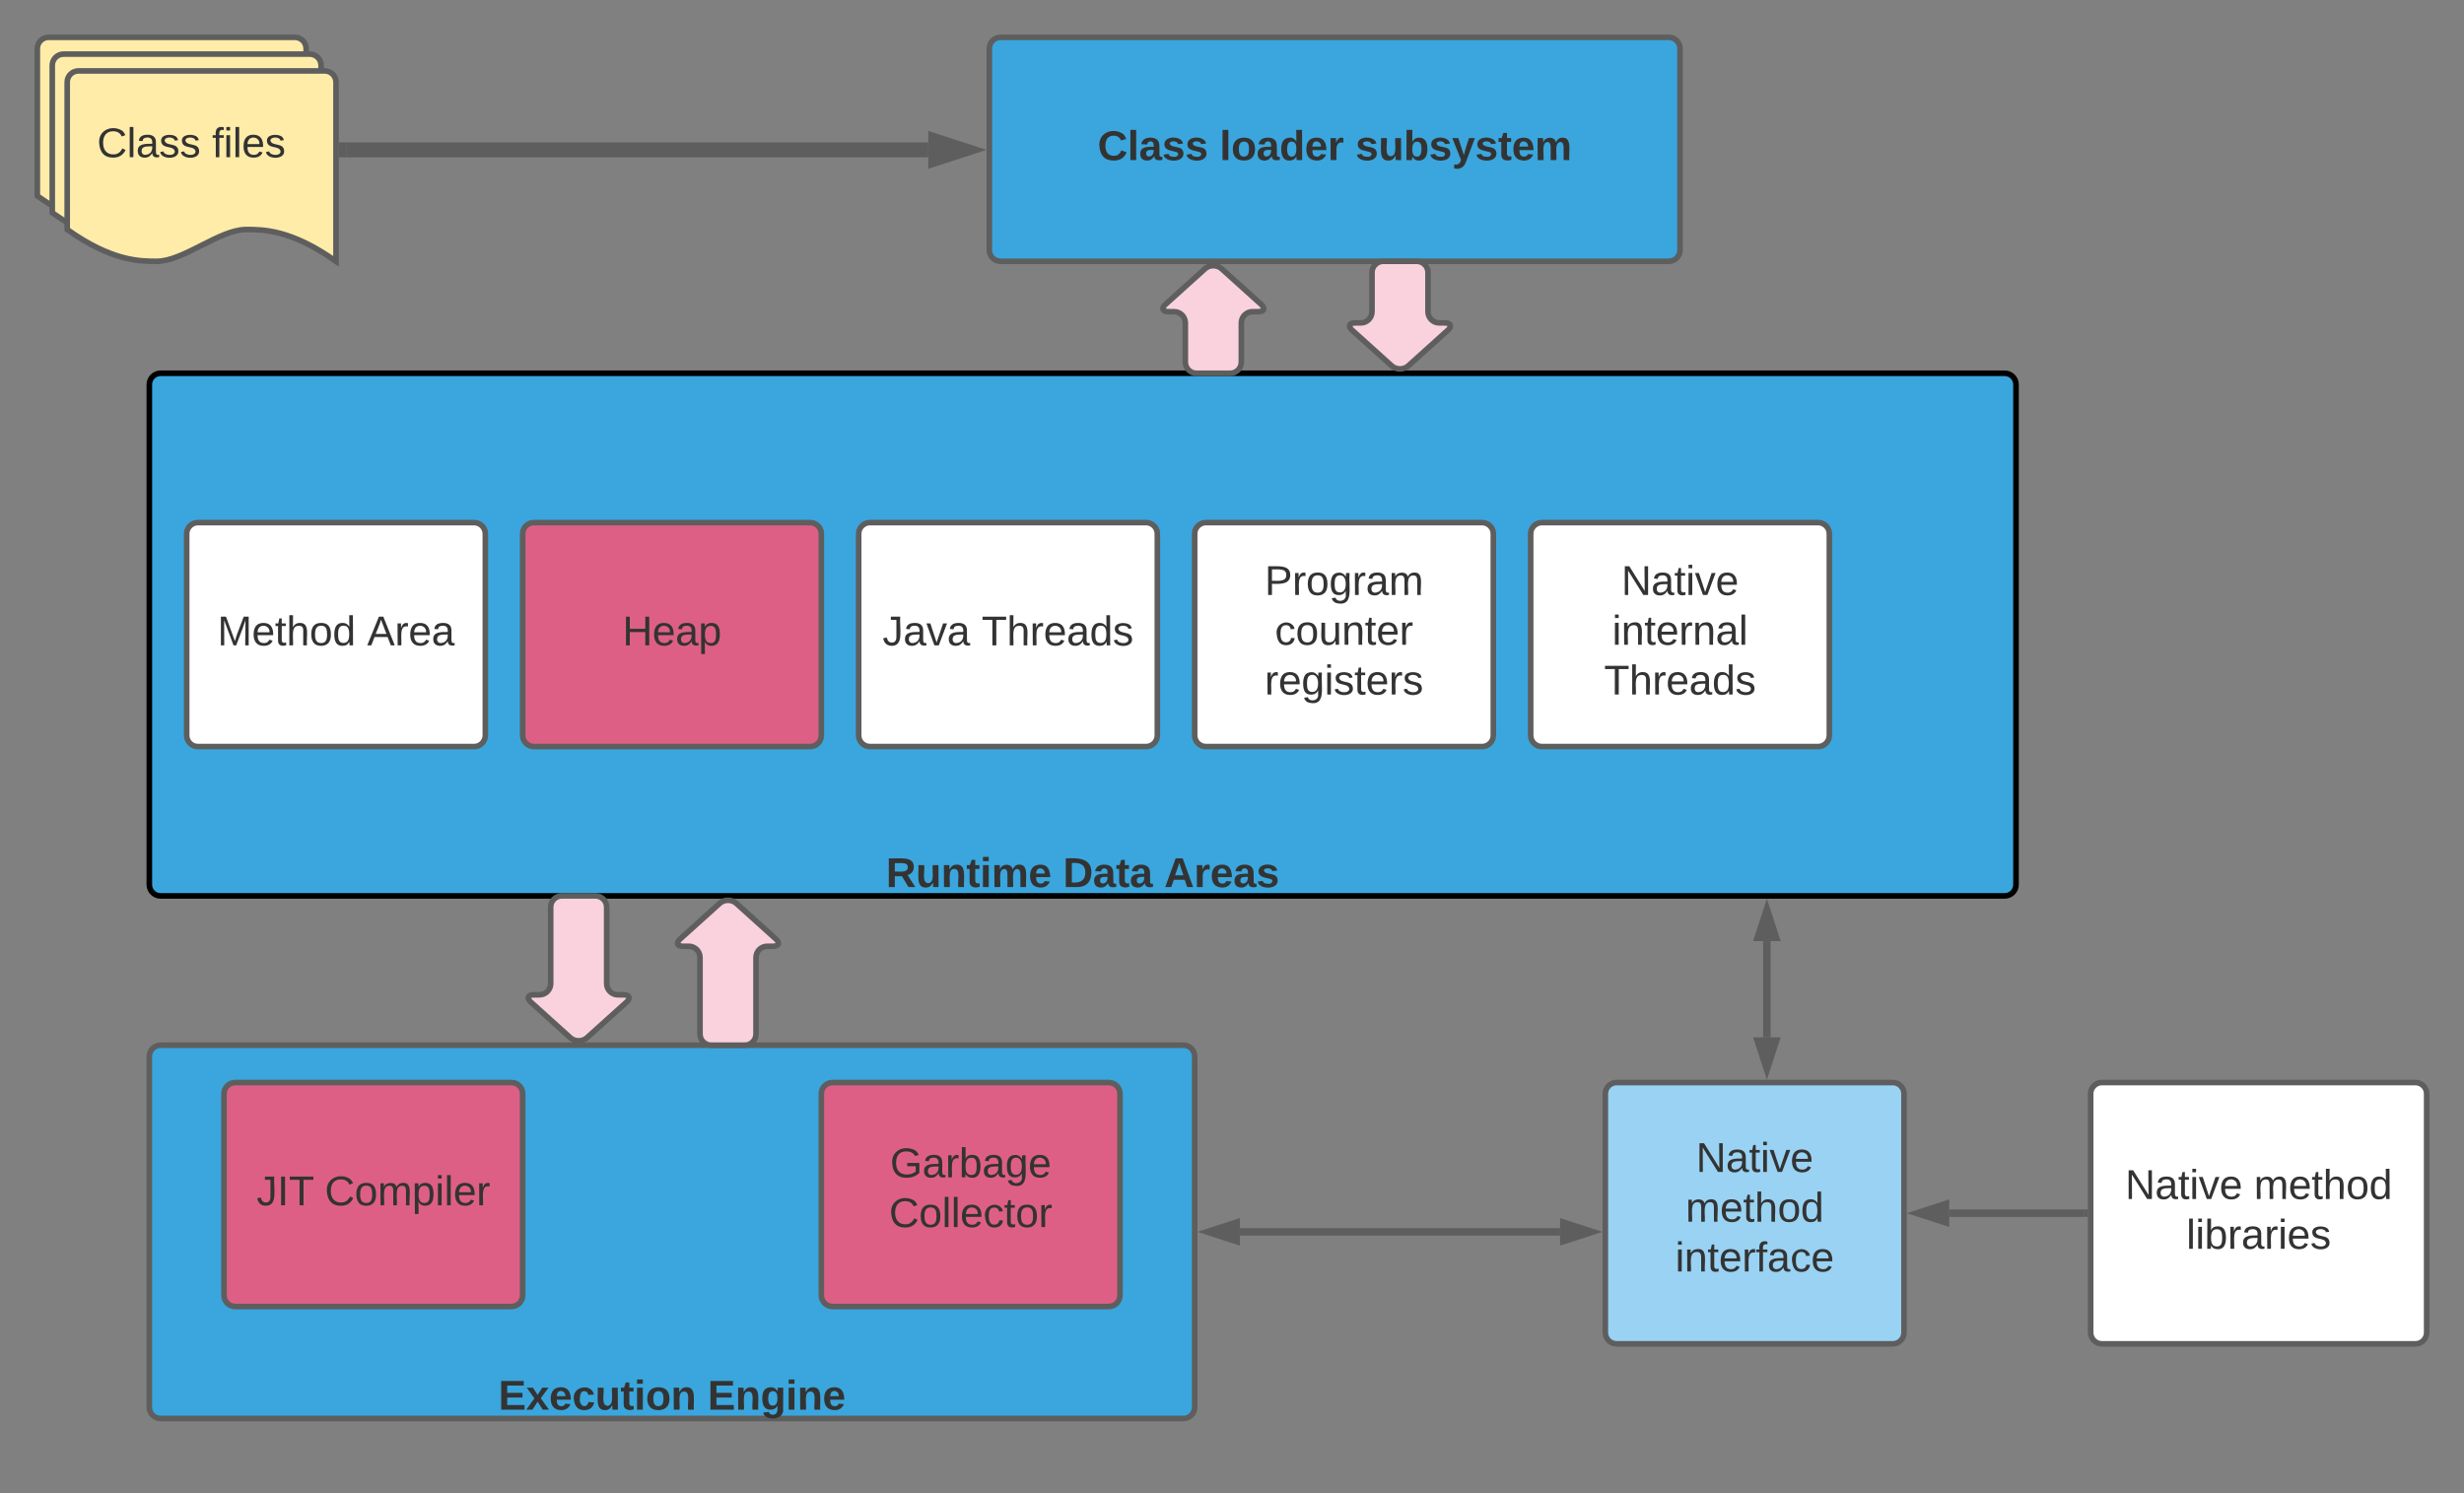 <svg xmlns="http://www.w3.org/2000/svg" xmlns:xlink="http://www.w3.org/1999/xlink" xmlns:lucid="lucid" width="1320" height="800"><rect width="100%" height="100%" fill="#808080" stroke="none"/><g transform="translate(-520 -160)" lucid:page-tab-id="0_0"><path d="M540 186c0-3.3 2.7-6 6-6h132c3.3 0 6 2.7 6 6v96c-24.05-17.03-39.02-17.03-48.1-17.03-14.4 0-33.55 17.03-47.95 17.03-8.93 0-24.05 0-47.95-17.03z" stroke="#5e5e5e" stroke-width="3" fill="#ffeca9"/><path d="M548 195c0-3.3 2.7-6 6-6h132c3.3 0 6 2.7 6 6v96c-24.05-17.03-39.02-17.03-48.1-17.03-14.4 0-33.55 17.03-47.95 17.03-8.93 0-24.05 0-47.95-17.03z" stroke="#5e5e5e" stroke-width="3" fill="#ffeca9"/><path d="M556 204c0-3.3 2.7-6 6-6h132c3.3 0 6 2.7 6 6v96c-24.05-17.03-39.02-17.03-48.1-17.03-14.4 0-33.55 17.03-47.95 17.03-8.93 0-24.05 0-47.95-17.03z" stroke="#5e5e5e" stroke-width="3" fill="#ffeca9"/><use xlink:href="#a" transform="matrix(1,0,0,1,561,203) translate(11.006 41.215)"/><use xlink:href="#b" transform="matrix(1,0,0,1,561,203) translate(72.611 41.215)"/><path d="M1050 186c0-3.3 2.7-6 6-6h358c3.3 0 6 2.7 6 6v108c0 3.3-2.7 6-6 6h-358c-3.3 0-6-2.7-6-6z" stroke="#5e5e5e" stroke-width="3" fill="#3aa6dd"/><use xlink:href="#c" transform="matrix(1,0,0,1,1062,192) translate(46.025 53.778)"/><use xlink:href="#d" transform="matrix(1,0,0,1,1062,192) translate(111.395 53.778)"/><use xlink:href="#e" transform="matrix(1,0,0,1,1062,192) translate(184.111 53.778)"/><path d="M705.5 240.3h311.8" stroke="#5e5e5e" stroke-width="8" fill="none"/><path d="M705.6 244.3h-4.1v-8h4.1z" fill="#5e5e5e"/><path d="M1035.56 240.3l-14.27 4.63v-9.27z" stroke="#5e5e5e" stroke-width="8" fill="#5e5e5e"/><path d="M600 366c0-3.3 2.7-6 6-6h988c3.3 0 6 2.7 6 6v268c0 3.3-2.7 6-6 6H606c-3.3 0-6-2.7-6-6z" stroke="#000" stroke-width="3" fill="#3aa6dd"/><path d="M980 606c0-3.3 2.7-6 6-6h228c3.3 0 6 2.7 6 6v48c0 3.3-2.7 6-6 6H986c-3.3 0-6-2.7-6-6z" stroke="#000" stroke-opacity="0" stroke-width="3" fill="#fff" fill-opacity="0"/><use xlink:href="#f" transform="matrix(1,0,0,1,985,605) translate(9.66 30.278)"/><use xlink:href="#g" transform="matrix(1,0,0,1,985,605) translate(104.475 30.278)"/><use xlink:href="#h" transform="matrix(1,0,0,1,985,605) translate(158.673 30.278)"/><path d="M1161 360c-3.3 0-6-2.7-6-6v-21c0-3.3-2.7-6-6-6h-3c-3.3 0-4-1.8-1.54-4l21.08-19c2.46-2.2 6.46-2.2 8.92 0l21.08 19c2.46 2.2 1.77 4-1.54 4h-3c-3.3 0-6 2.7-6 6v21c0 3.3-2.7 6-6 6zM1279 300c3.3 0 6 2.7 6 6v21c0 3.3 2.7 6 6 6h3c3.3 0 4 1.8 1.54 4l-21.08 19c-2.46 2.2-6.46 2.2-8.92 0l-21.08-19c-2.46-2.2-1.77-4 1.54-4h3c3.3 0 6-2.7 6-6v-21c0-3.3 2.7-6 6-6z" stroke="#5e5e5e" stroke-width="3" fill="#f9d2de"/><path d="M620 446c0-3.3 2.7-6 6-6h148c3.3 0 6 2.7 6 6v108c0 3.3-2.7 6-6 6H626c-3.3 0-6-2.7-6-6z" stroke="#5e5e5e" stroke-width="3" fill="#fff"/><use xlink:href="#i" transform="matrix(1,0,0,1,632,452) translate(4.481 53.778)"/><use xlink:href="#j" transform="matrix(1,0,0,1,632,452) translate(84.667 53.778)"/><path d="M800 446c0-3.3 2.7-6 6-6h148c3.3 0 6 2.7 6 6v108c0 3.3-2.7 6-6 6H806c-3.3 0-6-2.7-6-6z" stroke="#5e5e5e" stroke-width="3" fill="#de5f85"/><use xlink:href="#k" transform="matrix(1,0,0,1,812,452) translate(41.488 53.778)"/><path d="M980 446c0-3.3 2.7-6 6-6h148c3.3 0 6 2.7 6 6v108c0 3.3-2.7 6-6 6H986c-3.3 0-6-2.7-6-6z" stroke="#5e5e5e" stroke-width="3" fill="#fff"/><use xlink:href="#l" transform="matrix(1,0,0,1,992,452) translate(0.778 53.778)"/><use xlink:href="#m" transform="matrix(1,0,0,1,992,452) translate(53.864 53.778)"/><path d="M1160 446c0-3.3 2.7-6 6-6h148c3.3 0 6 2.7 6 6v108c0 3.3-2.7 6-6 6h-148c-3.3 0-6-2.7-6-6z" stroke="#5e5e5e" stroke-width="3" fill="#fff"/><use xlink:href="#n" transform="matrix(1,0,0,1,1172,452) translate(25.5 26.778)"/><use xlink:href="#o" transform="matrix(1,0,0,1,1172,452) translate(30.994 53.444)"/><use xlink:href="#p" transform="matrix(1,0,0,1,1172,452) translate(25.5 80.111)"/><path d="M1340 446c0-3.3 2.7-6 6-6h148c3.3 0 6 2.7 6 6v108c0 3.3-2.7 6-6 6h-148c-3.3 0-6-2.7-6-6z" stroke="#5e5e5e" stroke-width="3" fill="#fff"/><use xlink:href="#q" transform="matrix(1,0,0,1,1352,452) translate(36.58 26.778)"/><use xlink:href="#r" transform="matrix(1,0,0,1,1352,452) translate(31.673 53.444)"/><use xlink:href="#m" transform="matrix(1,0,0,1,1352,452) translate(27.321 80.111)"/><path d="M600 726c0-3.3 2.7-6 6-6h548c3.3 0 6 2.7 6 6v188c0 3.3-2.7 6-6 6H606c-3.3 0-6-2.7-6-6z" stroke="#5e5e5e" stroke-width="3" fill="#3aa6dd"/><path d="M760 886c0-3.3 2.7-6 6-6h228c3.3 0 6 2.7 6 6v48c0 3.3-2.7 6-6 6H766c-3.3 0-6-2.7-6-6z" stroke="#000" stroke-opacity="0" stroke-width="3" fill="#fff" fill-opacity="0"/><use xlink:href="#s" transform="matrix(1,0,0,1,765,885) translate(22.006 30.278)"/><use xlink:href="#t" transform="matrix(1,0,0,1,765,885) translate(134.105 30.278)"/><path d="M839 640c3.3 0 6 2.7 6 6v41c0 3.3 2.7 6 6 6h3c3.3 0 4 1.8 1.54 4l-21.08 19c-2.46 2.2-6.46 2.2-8.92 0l-21.08-19c-2.46-2.2-1.77-4 1.54-4h3c3.3 0 6-2.7 6-6v-41c0-3.3 2.7-6 6-6zM901 720c-3.3 0-6-2.7-6-6v-41c0-3.3-2.7-6-6-6h-3c-3.3 0-4-1.8-1.54-4l21.08-19c2.46-2.2 6.46-2.2 8.92 0l21.08 19c2.46 2.2 1.77 4-1.54 4h-3c-3.3 0-6 2.7-6 6v41c0 3.3-2.7 6-6 6z" stroke="#5e5e5e" stroke-width="3" fill="#f9d2de"/><path d="M640 746c0-3.3 2.7-6 6-6h148c3.3 0 6 2.7 6 6v108c0 3.3-2.7 6-6 6H646c-3.3 0-6-2.7-6-6z" stroke="#5e5e5e" stroke-width="3" fill="#de5f85"/><use xlink:href="#u" transform="matrix(1,0,0,1,652,752) translate(5.438 53.778)"/><use xlink:href="#v" transform="matrix(1,0,0,1,652,752) translate(41.981 53.778)"/><path d="M960 746c0-3.3 2.7-6 6-6h148c3.3 0 6 2.7 6 6v108c0 3.3-2.7 6-6 6H966c-3.3 0-6-2.7-6-6z" stroke="#5e5e5e" stroke-width="3" fill="#de5f85"/><use xlink:href="#w" transform="matrix(1,0,0,1,972,752) translate(24.821 38.778)"/><use xlink:href="#x" transform="matrix(1,0,0,1,972,752) translate(24.296 65.444)"/><path d="M1380 746c0-3.3 2.7-6 6-6h148c3.3 0 6 2.7 6 6v128c0 3.3-2.7 6-6 6h-148c-3.3 0-6-2.7-6-6z" stroke="#5e5e5e" stroke-width="3" fill="#99d2f2"/><g><use xlink:href="#q" transform="matrix(1,0,0,1,1392,752) translate(36.58 35.903)"/><use xlink:href="#y" transform="matrix(1,0,0,1,1392,752) translate(30.994 62.569)"/><use xlink:href="#z" transform="matrix(1,0,0,1,1392,752) translate(25.469 89.236)"/></g><path d="M1184.24 820h171.52" stroke="#5e5e5e" stroke-width="4" fill="none"/><path d="M1167.97 820l14.27-4.64v9.28zM1372.03 820l-14.27 4.64v-9.28z" stroke="#5e5e5e" stroke-width="4" fill="#5e5e5e"/><path d="M1466.55 664.24v51.52" stroke="#5e5e5e" stroke-width="4" fill="none"/><path d="M1466.55 647.97l4.64 14.27h-9.28zM1466.55 732.03l-4.63-14.27h9.27z" stroke="#5e5e5e" stroke-width="4" fill="#5e5e5e"/><path d="M1640 746c0-3.3 2.7-6 6-6h168c3.3 0 6 2.7 6 6v128c0 3.3-2.7 6-6 6h-168c-3.3 0-6-2.7-6-6z" stroke="#5e5e5e" stroke-width="3" fill="#fff"/><g><use xlink:href="#A" transform="matrix(1,0,0,1,1652,752) translate(6.488 50.403)"/><use xlink:href="#y" transform="matrix(1,0,0,1,1652,752) translate(75.5 50.403)"/><use xlink:href="#B" transform="matrix(1,0,0,1,1652,752) translate(39.265 77.069)"/></g><path d="M1636.5 810h-72.26" stroke="#5e5e5e" stroke-width="4" fill="none"/><path d="M1638.5 812h-2.05v-4h2.05z" fill="#5e5e5e"/><path d="M1547.97 810l14.27-4.64v9.28z" stroke="#5e5e5e" stroke-width="4" fill="#5e5e5e"/><defs><path fill="#333" d="M212-179c-10-28-35-45-73-45-59 0-87 40-87 99 0 60 29 101 89 101 43 0 62-24 78-52l27 14C228-24 195 4 139 4 59 4 22-46 18-125c-6-104 99-153 187-111 19 9 31 26 39 46" id="C"/><path fill="#333" d="M24 0v-261h32V0H24" id="D"/><path fill="#333" d="M141-36C126-15 110 5 73 4 37 3 15-17 15-53c-1-64 63-63 125-63 3-35-9-54-41-54-24 1-41 7-42 31l-33-3c5-37 33-52 76-52 45 0 72 20 72 64v82c-1 20 7 32 28 27v20c-31 9-61-2-59-35zM48-53c0 20 12 33 32 33 41-3 63-29 60-74-43 2-92-5-92 41" id="E"/><path fill="#333" d="M135-143c-3-34-86-38-87 0 15 53 115 12 119 90S17 21 10-45l28-5c4 36 97 45 98 0-10-56-113-15-118-90-4-57 82-63 122-42 12 7 21 19 24 35" id="F"/><g id="a"><use transform="matrix(0.062,0,0,0.062,0,0)" xlink:href="#C"/><use transform="matrix(0.062,0,0,0.062,15.988,0)" xlink:href="#D"/><use transform="matrix(0.062,0,0,0.062,20.864,0)" xlink:href="#E"/><use transform="matrix(0.062,0,0,0.062,33.21,0)" xlink:href="#F"/><use transform="matrix(0.062,0,0,0.062,44.321,0)" xlink:href="#F"/></g><path fill="#333" d="M101-234c-31-9-42 10-38 44h38v23H63V0H32v-167H5v-23h27c-7-52 17-82 69-68v24" id="G"/><path fill="#333" d="M24-231v-30h32v30H24zM24 0v-190h32V0H24" id="H"/><path fill="#333" d="M100-194c63 0 86 42 84 106H49c0 40 14 67 53 68 26 1 43-12 49-29l28 8c-11 28-37 45-77 45C44 4 14-33 15-96c1-61 26-98 85-98zm52 81c6-60-76-77-97-28-3 7-6 17-6 28h103" id="I"/><g id="b"><use transform="matrix(0.062,0,0,0.062,0,0)" xlink:href="#G"/><use transform="matrix(0.062,0,0,0.062,6.173,0)" xlink:href="#H"/><use transform="matrix(0.062,0,0,0.062,11.049,0)" xlink:href="#D"/><use transform="matrix(0.062,0,0,0.062,15.926,0)" xlink:href="#I"/><use transform="matrix(0.062,0,0,0.062,28.272,0)" xlink:href="#F"/></g><path fill="#333" d="M67-125c0 53 21 87 73 88 37 1 54-22 65-47l45 17C233-25 199 4 140 4 58 4 20-42 15-125 8-235 124-281 211-232c18 10 29 29 36 50l-46 12c-8-25-30-41-62-41-52 0-71 34-72 86" id="J"/><path fill="#333" d="M25 0v-261h50V0H25" id="K"/><path fill="#333" d="M133-34C117-15 103 5 69 4 32 3 11-16 11-54c-1-60 55-63 116-61 1-26-3-47-28-47-18 1-26 9-28 27l-52-2c7-38 36-58 82-57s74 22 75 68l1 82c-1 14 12 18 25 15v27c-30 8-71 5-69-32zm-48 3c29 0 43-24 42-57-32 0-66-3-65 30 0 17 8 27 23 27" id="L"/><path fill="#333" d="M137-138c1-29-70-34-71-4 15 46 118 7 119 86 1 83-164 76-172 9l43-7c4 19 20 25 44 25 33 8 57-30 24-41C81-84 22-81 20-136c-2-80 154-74 161-7" id="M"/><g id="c"><use transform="matrix(0.062,0,0,0.062,0,0)" xlink:href="#J"/><use transform="matrix(0.062,0,0,0.062,15.988,0)" xlink:href="#K"/><use transform="matrix(0.062,0,0,0.062,22.16,0)" xlink:href="#L"/><use transform="matrix(0.062,0,0,0.062,34.506,0)" xlink:href="#M"/><use transform="matrix(0.062,0,0,0.062,46.852,0)" xlink:href="#M"/></g><path fill="#333" d="M110-194c64 0 96 36 96 99 0 64-35 99-97 99-61 0-95-36-95-99 0-62 34-99 96-99zm-1 164c35 0 45-28 45-65 0-40-10-65-43-65-34 0-45 26-45 65 0 36 10 65 43 65" id="N"/><path fill="#333" d="M88-194c31-1 46 15 58 34l-1-101h50l1 261h-48c-2-10 0-23-3-31C134-8 116 4 84 4 32 4 16-41 15-95c0-56 19-97 73-99zm17 164c33 0 40-30 41-66 1-37-9-64-41-64s-38 30-39 65c0 43 13 65 39 65" id="O"/><path fill="#333" d="M185-48c-13 30-37 53-82 52C43 2 14-33 14-96s30-98 90-98c62 0 83 45 84 108H66c0 31 8 55 39 56 18 0 30-7 34-22zm-45-69c5-46-57-63-70-21-2 6-4 13-4 21h74" id="P"/><path fill="#333" d="M135-150c-39-12-60 13-60 57V0H25l-1-190h47c2 13-1 29 3 40 6-28 27-53 61-41v41" id="Q"/><g id="d"><use transform="matrix(0.062,0,0,0.062,0,0)" xlink:href="#K"/><use transform="matrix(0.062,0,0,0.062,6.173,0)" xlink:href="#N"/><use transform="matrix(0.062,0,0,0.062,19.691,0)" xlink:href="#L"/><use transform="matrix(0.062,0,0,0.062,32.037,0)" xlink:href="#O"/><use transform="matrix(0.062,0,0,0.062,45.556,0)" xlink:href="#P"/><use transform="matrix(0.062,0,0,0.062,57.901,0)" xlink:href="#Q"/></g><path fill="#333" d="M85 4C-2 5 27-109 22-190h50c7 57-23 150 33 157 60-5 35-97 40-157h50l1 190h-47c-2-12 1-28-3-38-12 25-28 42-61 42" id="R"/><path fill="#333" d="M135-194c52 0 70 43 70 98 0 56-19 99-73 100-30 1-46-15-58-35L72 0H24l1-261h50v104c11-23 29-37 60-37zM114-30c31 0 40-27 40-66 0-37-7-63-39-63s-41 28-41 65c0 36 8 64 40 64" id="S"/><path fill="#333" d="M123 10C108 53 80 86 19 72V37c35 8 53-11 59-39L3-190h52l48 148c12-52 28-100 44-148h51" id="T"/><path fill="#333" d="M115-3C79 11 28 4 28-45v-112H4v-33h27l15-45h31v45h36v33H77v99c-1 23 16 31 38 25v30" id="U"/><path fill="#333" d="M220-157c-53 9-28 100-34 157h-49v-107c1-27-5-49-29-50C55-147 81-57 75 0H25l-1-190h47c2 12-1 28 3 38 10-53 101-56 108 0 13-22 24-43 59-42 82 1 51 116 57 194h-49v-107c-1-25-5-48-29-50" id="V"/><g id="e"><use transform="matrix(0.062,0,0,0.062,0,0)" xlink:href="#M"/><use transform="matrix(0.062,0,0,0.062,12.346,0)" xlink:href="#R"/><use transform="matrix(0.062,0,0,0.062,25.864,0)" xlink:href="#S"/><use transform="matrix(0.062,0,0,0.062,39.383,0)" xlink:href="#M"/><use transform="matrix(0.062,0,0,0.062,51.728,0)" xlink:href="#T"/><use transform="matrix(0.062,0,0,0.062,64.074,0)" xlink:href="#M"/><use transform="matrix(0.062,0,0,0.062,76.42,0)" xlink:href="#U"/><use transform="matrix(0.062,0,0,0.062,83.765,0)" xlink:href="#P"/><use transform="matrix(0.062,0,0,0.062,96.111,0)" xlink:href="#V"/></g><path fill="#333" d="M240-174c0 40-23 61-54 70L253 0h-59l-57-94H76V0H24v-248c93 4 217-23 216 74zM76-134c48-2 112 12 112-38 0-48-66-32-112-35v73" id="W"/><path fill="#333" d="M135-194c87-1 58 113 63 194h-50c-7-57 23-157-34-157-59 0-34 97-39 157H25l-1-190h47c2 12-1 28 3 38 12-26 28-41 61-42" id="X"/><path fill="#333" d="M25-224v-37h50v37H25zM25 0v-190h50V0H25" id="Y"/><g id="f"><use transform="matrix(0.062,0,0,0.062,0,0)" xlink:href="#W"/><use transform="matrix(0.062,0,0,0.062,15.988,0)" xlink:href="#R"/><use transform="matrix(0.062,0,0,0.062,29.506,0)" xlink:href="#X"/><use transform="matrix(0.062,0,0,0.062,43.025,0)" xlink:href="#U"/><use transform="matrix(0.062,0,0,0.062,50.37,0)" xlink:href="#Y"/><use transform="matrix(0.062,0,0,0.062,56.543,0)" xlink:href="#V"/><use transform="matrix(0.062,0,0,0.062,76.296,0)" xlink:href="#P"/></g><path fill="#333" d="M24-248c120-7 223 5 221 122C244-46 201 0 124 0H24v-248zM76-40c74 7 117-18 117-86 0-67-45-88-117-82v168" id="Z"/><g id="g"><use transform="matrix(0.062,0,0,0.062,0,0)" xlink:href="#Z"/><use transform="matrix(0.062,0,0,0.062,15.988,0)" xlink:href="#L"/><use transform="matrix(0.062,0,0,0.062,28.333,0)" xlink:href="#U"/><use transform="matrix(0.062,0,0,0.062,35.679,0)" xlink:href="#L"/></g><path fill="#333" d="M199 0l-22-63H83L61 0H9l90-248h61L250 0h-51zm-33-102l-36-108c-10 38-24 72-36 108h72" id="aa"/><g id="h"><use transform="matrix(0.062,0,0,0.062,0,0)" xlink:href="#aa"/><use transform="matrix(0.062,0,0,0.062,15.988,0)" xlink:href="#Q"/><use transform="matrix(0.062,0,0,0.062,24.63,0)" xlink:href="#P"/><use transform="matrix(0.062,0,0,0.062,36.975,0)" xlink:href="#L"/><use transform="matrix(0.062,0,0,0.062,49.321,0)" xlink:href="#M"/></g><path fill="#333" d="M240 0l2-218c-23 76-54 145-80 218h-23L58-218 59 0H30v-248h44l77 211c21-75 51-140 76-211h43V0h-30" id="ab"/><path fill="#333" d="M59-47c-2 24 18 29 38 22v24C64 9 27 4 27-40v-127H5v-23h24l9-43h21v43h35v23H59v120" id="ac"/><path fill="#333" d="M106-169C34-169 62-67 57 0H25v-261h32l-1 103c12-21 28-36 61-36 89 0 53 116 60 194h-32v-121c2-32-8-49-39-48" id="ad"/><path fill="#333" d="M100-194c62-1 85 37 85 99 1 63-27 99-86 99S16-35 15-95c0-66 28-99 85-99zM99-20c44 1 53-31 53-75 0-43-8-75-51-75s-53 32-53 75 10 74 51 75" id="ae"/><path fill="#333" d="M85-194c31 0 48 13 60 33l-1-100h32l1 261h-30c-2-10 0-23-3-31C134-8 116 4 85 4 32 4 16-35 15-94c0-66 23-100 70-100zm9 24c-40 0-46 34-46 75 0 40 6 74 45 74 42 0 51-32 51-76 0-42-9-74-50-73" id="af"/><g id="i"><use transform="matrix(0.062,0,0,0.062,0,0)" xlink:href="#ab"/><use transform="matrix(0.062,0,0,0.062,18.457,0)" xlink:href="#I"/><use transform="matrix(0.062,0,0,0.062,30.802,0)" xlink:href="#ac"/><use transform="matrix(0.062,0,0,0.062,36.975,0)" xlink:href="#ad"/><use transform="matrix(0.062,0,0,0.062,49.321,0)" xlink:href="#ae"/><use transform="matrix(0.062,0,0,0.062,61.667,0)" xlink:href="#af"/></g><path fill="#333" d="M205 0l-28-72H64L36 0H1l101-248h38L239 0h-34zm-38-99l-47-123c-12 45-31 82-46 123h93" id="ag"/><path fill="#333" d="M114-163C36-179 61-72 57 0H25l-1-190h30c1 12-1 29 2 39 6-27 23-49 58-41v29" id="ah"/><g id="j"><use transform="matrix(0.062,0,0,0.062,0,0)" xlink:href="#ag"/><use transform="matrix(0.062,0,0,0.062,14.815,0)" xlink:href="#ah"/><use transform="matrix(0.062,0,0,0.062,22.16,0)" xlink:href="#I"/><use transform="matrix(0.062,0,0,0.062,34.506,0)" xlink:href="#E"/></g><path fill="#333" d="M197 0v-115H63V0H30v-248h33v105h134v-105h34V0h-34" id="ai"/><path fill="#333" d="M115-194c55 1 70 41 70 98S169 2 115 4C84 4 66-9 55-30l1 105H24l-1-265h31l2 30c10-21 28-34 59-34zm-8 174c40 0 45-34 45-75s-6-73-45-74c-42 0-51 32-51 76 0 43 10 73 51 73" id="aj"/><g id="k"><use transform="matrix(0.062,0,0,0.062,0,0)" xlink:href="#ai"/><use transform="matrix(0.062,0,0,0.062,15.988,0)" xlink:href="#I"/><use transform="matrix(0.062,0,0,0.062,28.333,0)" xlink:href="#E"/><use transform="matrix(0.062,0,0,0.062,40.679,0)" xlink:href="#aj"/></g><path fill="#333" d="M153-248C145-148 188 4 80 4 36 3 13-21 6-62l32-5c4 25 16 42 43 43 27 0 39-20 39-49v-147H72v-28h81" id="ak"/><path fill="#333" d="M108 0H70L1-190h34L89-25l56-165h34" id="al"/><g id="l"><use transform="matrix(0.062,0,0,0.062,0,0)" xlink:href="#ak"/><use transform="matrix(0.062,0,0,0.062,11.111,0)" xlink:href="#E"/><use transform="matrix(0.062,0,0,0.062,23.457,0)" xlink:href="#al"/><use transform="matrix(0.062,0,0,0.062,34.568,0)" xlink:href="#E"/></g><path fill="#333" d="M127-220V0H93v-220H8v-28h204v28h-85" id="am"/><g id="m"><use transform="matrix(0.062,0,0,0.062,0,0)" xlink:href="#am"/><use transform="matrix(0.062,0,0,0.062,13.519,0)" xlink:href="#ad"/><use transform="matrix(0.062,0,0,0.062,25.864,0)" xlink:href="#ah"/><use transform="matrix(0.062,0,0,0.062,33.21,0)" xlink:href="#I"/><use transform="matrix(0.062,0,0,0.062,45.556,0)" xlink:href="#E"/><use transform="matrix(0.062,0,0,0.062,57.901,0)" xlink:href="#af"/><use transform="matrix(0.062,0,0,0.062,70.247,0)" xlink:href="#F"/></g><path fill="#333" d="M30-248c87 1 191-15 191 75 0 78-77 80-158 76V0H30v-248zm33 125c57 0 124 11 124-50 0-59-68-47-124-48v98" id="an"/><path fill="#333" d="M177-190C167-65 218 103 67 71c-23-6-38-20-44-43l32-5c15 47 100 32 89-28v-30C133-14 115 1 83 1 29 1 15-40 15-95c0-56 16-97 71-98 29-1 48 16 59 35 1-10 0-23 2-32h30zM94-22c36 0 50-32 50-73 0-42-14-75-50-75-39 0-46 34-46 75s6 73 46 73" id="ao"/><path fill="#333" d="M210-169c-67 3-38 105-44 169h-31v-121c0-29-5-50-35-48C34-165 62-65 56 0H25l-1-190h30c1 10-1 24 2 32 10-44 99-50 107 0 11-21 27-35 58-36 85-2 47 119 55 194h-31v-121c0-29-5-49-35-48" id="ap"/><g id="n"><use transform="matrix(0.062,0,0,0.062,0,0)" xlink:href="#an"/><use transform="matrix(0.062,0,0,0.062,14.815,0)" xlink:href="#ah"/><use transform="matrix(0.062,0,0,0.062,22.16,0)" xlink:href="#ae"/><use transform="matrix(0.062,0,0,0.062,34.506,0)" xlink:href="#ao"/><use transform="matrix(0.062,0,0,0.062,46.852,0)" xlink:href="#ah"/><use transform="matrix(0.062,0,0,0.062,54.198,0)" xlink:href="#E"/><use transform="matrix(0.062,0,0,0.062,66.543,0)" xlink:href="#ap"/></g><path fill="#333" d="M96-169c-40 0-48 33-48 73s9 75 48 75c24 0 41-14 43-38l32 2c-6 37-31 61-74 61-59 0-76-41-82-99-10-93 101-131 147-64 4 7 5 14 7 22l-32 3c-4-21-16-35-41-35" id="aq"/><path fill="#333" d="M84 4C-5 8 30-112 23-190h32v120c0 31 7 50 39 49 72-2 45-101 50-169h31l1 190h-30c-1-10 1-25-2-33-11 22-28 36-60 37" id="ar"/><path fill="#333" d="M117-194c89-4 53 116 60 194h-32v-121c0-31-8-49-39-48C34-167 62-67 57 0H25l-1-190h30c1 10-1 24 2 32 11-22 29-35 61-36" id="as"/><g id="o"><use transform="matrix(0.062,0,0,0.062,0,0)" xlink:href="#aq"/><use transform="matrix(0.062,0,0,0.062,11.111,0)" xlink:href="#ae"/><use transform="matrix(0.062,0,0,0.062,23.457,0)" xlink:href="#ar"/><use transform="matrix(0.062,0,0,0.062,35.802,0)" xlink:href="#as"/><use transform="matrix(0.062,0,0,0.062,48.148,0)" xlink:href="#ac"/><use transform="matrix(0.062,0,0,0.062,54.321,0)" xlink:href="#I"/><use transform="matrix(0.062,0,0,0.062,66.667,0)" xlink:href="#ah"/></g><g id="p"><use transform="matrix(0.062,0,0,0.062,0,0)" xlink:href="#ah"/><use transform="matrix(0.062,0,0,0.062,7.346,0)" xlink:href="#I"/><use transform="matrix(0.062,0,0,0.062,19.691,0)" xlink:href="#ao"/><use transform="matrix(0.062,0,0,0.062,32.037,0)" xlink:href="#H"/><use transform="matrix(0.062,0,0,0.062,36.914,0)" xlink:href="#F"/><use transform="matrix(0.062,0,0,0.062,48.025,0)" xlink:href="#ac"/><use transform="matrix(0.062,0,0,0.062,54.198,0)" xlink:href="#I"/><use transform="matrix(0.062,0,0,0.062,66.543,0)" xlink:href="#ah"/><use transform="matrix(0.062,0,0,0.062,73.889,0)" xlink:href="#F"/></g><path fill="#333" d="M190 0L58-211 59 0H30v-248h39L202-35l-2-213h31V0h-41" id="at"/><g id="q"><use transform="matrix(0.062,0,0,0.062,0,0)" xlink:href="#at"/><use transform="matrix(0.062,0,0,0.062,15.988,0)" xlink:href="#E"/><use transform="matrix(0.062,0,0,0.062,28.333,0)" xlink:href="#ac"/><use transform="matrix(0.062,0,0,0.062,34.506,0)" xlink:href="#H"/><use transform="matrix(0.062,0,0,0.062,39.383,0)" xlink:href="#al"/><use transform="matrix(0.062,0,0,0.062,50.494,0)" xlink:href="#I"/></g><g id="r"><use transform="matrix(0.062,0,0,0.062,0,0)" xlink:href="#H"/><use transform="matrix(0.062,0,0,0.062,4.877,0)" xlink:href="#as"/><use transform="matrix(0.062,0,0,0.062,17.222,0)" xlink:href="#ac"/><use transform="matrix(0.062,0,0,0.062,23.395,0)" xlink:href="#I"/><use transform="matrix(0.062,0,0,0.062,35.741,0)" xlink:href="#ah"/><use transform="matrix(0.062,0,0,0.062,43.086,0)" xlink:href="#as"/><use transform="matrix(0.062,0,0,0.062,55.432,0)" xlink:href="#E"/><use transform="matrix(0.062,0,0,0.062,67.778,0)" xlink:href="#D"/></g><path fill="#333" d="M24 0v-248h195v40H76v63h132v40H76v65h150V0H24" id="au"/><path fill="#333" d="M144 0l-44-69L55 0H2l70-98-66-92h53l41 62 40-62h54l-67 91 71 99h-54" id="av"/><path fill="#333" d="M190-63c-7 42-38 67-86 67-59 0-84-38-90-98-12-110 154-137 174-36l-49 2c-2-19-15-32-35-32-30 0-35 28-38 64-6 74 65 87 74 30" id="aw"/><g id="s"><use transform="matrix(0.062,0,0,0.062,0,0)" xlink:href="#au"/><use transform="matrix(0.062,0,0,0.062,14.815,0)" xlink:href="#av"/><use transform="matrix(0.062,0,0,0.062,27.16,0)" xlink:href="#P"/><use transform="matrix(0.062,0,0,0.062,39.506,0)" xlink:href="#aw"/><use transform="matrix(0.062,0,0,0.062,51.852,0)" xlink:href="#R"/><use transform="matrix(0.062,0,0,0.062,65.37,0)" xlink:href="#U"/><use transform="matrix(0.062,0,0,0.062,72.716,0)" xlink:href="#Y"/><use transform="matrix(0.062,0,0,0.062,78.889,0)" xlink:href="#N"/><use transform="matrix(0.062,0,0,0.062,92.407,0)" xlink:href="#X"/></g><path fill="#333" d="M195-6C206 82 75 100 31 46c-4-6-6-13-8-21l49-6c3 16 16 24 34 25 40 0 42-37 40-79-11 22-30 35-61 35-53 0-70-43-70-97 0-56 18-96 73-97 30 0 46 14 59 34l2-30h47zm-90-29c32 0 41-27 41-63 0-35-9-62-40-62-32 0-39 29-40 63 0 36 9 62 39 62" id="ax"/><g id="t"><use transform="matrix(0.062,0,0,0.062,0,0)" xlink:href="#au"/><use transform="matrix(0.062,0,0,0.062,14.815,0)" xlink:href="#X"/><use transform="matrix(0.062,0,0,0.062,28.333,0)" xlink:href="#ax"/><use transform="matrix(0.062,0,0,0.062,41.852,0)" xlink:href="#Y"/><use transform="matrix(0.062,0,0,0.062,48.025,0)" xlink:href="#X"/><use transform="matrix(0.062,0,0,0.062,61.543,0)" xlink:href="#P"/></g><path fill="#333" d="M33 0v-248h34V0H33" id="ay"/><g id="u"><use transform="matrix(0.062,0,0,0.062,0,0)" xlink:href="#ak"/><use transform="matrix(0.062,0,0,0.062,11.111,0)" xlink:href="#ay"/><use transform="matrix(0.062,0,0,0.062,17.284,0)" xlink:href="#am"/></g><g id="v"><use transform="matrix(0.062,0,0,0.062,0,0)" xlink:href="#C"/><use transform="matrix(0.062,0,0,0.062,15.988,0)" xlink:href="#ae"/><use transform="matrix(0.062,0,0,0.062,28.333,0)" xlink:href="#ap"/><use transform="matrix(0.062,0,0,0.062,46.79,0)" xlink:href="#aj"/><use transform="matrix(0.062,0,0,0.062,59.136,0)" xlink:href="#H"/><use transform="matrix(0.062,0,0,0.062,64.012,0)" xlink:href="#D"/><use transform="matrix(0.062,0,0,0.062,68.889,0)" xlink:href="#I"/><use transform="matrix(0.062,0,0,0.062,81.235,0)" xlink:href="#ah"/></g><path fill="#333" d="M143 4C61 4 22-44 18-125c-5-107 100-154 193-111 17 8 29 25 37 43l-32 9c-13-25-37-40-76-40-61 0-88 39-88 99 0 61 29 100 91 101 35 0 62-11 79-27v-45h-74v-28h105v86C228-13 192 4 143 4" id="az"/><path fill="#333" d="M115-194c53 0 69 39 70 98 0 66-23 100-70 100C84 3 66-7 56-30L54 0H23l1-261h32v101c10-23 28-34 59-34zm-8 174c40 0 45-34 45-75 0-40-5-75-45-74-42 0-51 32-51 76 0 43 10 73 51 73" id="aA"/><g id="w"><use transform="matrix(0.062,0,0,0.062,0,0)" xlink:href="#az"/><use transform="matrix(0.062,0,0,0.062,17.284,0)" xlink:href="#E"/><use transform="matrix(0.062,0,0,0.062,29.63,0)" xlink:href="#ah"/><use transform="matrix(0.062,0,0,0.062,36.975,0)" xlink:href="#aA"/><use transform="matrix(0.062,0,0,0.062,49.321,0)" xlink:href="#E"/><use transform="matrix(0.062,0,0,0.062,61.667,0)" xlink:href="#ao"/><use transform="matrix(0.062,0,0,0.062,74.012,0)" xlink:href="#I"/></g><g id="x"><use transform="matrix(0.062,0,0,0.062,0,0)" xlink:href="#C"/><use transform="matrix(0.062,0,0,0.062,15.988,0)" xlink:href="#ae"/><use transform="matrix(0.062,0,0,0.062,28.333,0)" xlink:href="#D"/><use transform="matrix(0.062,0,0,0.062,33.21,0)" xlink:href="#D"/><use transform="matrix(0.062,0,0,0.062,38.086,0)" xlink:href="#I"/><use transform="matrix(0.062,0,0,0.062,50.432,0)" xlink:href="#aq"/><use transform="matrix(0.062,0,0,0.062,61.543,0)" xlink:href="#ac"/><use transform="matrix(0.062,0,0,0.062,67.716,0)" xlink:href="#ae"/><use transform="matrix(0.062,0,0,0.062,80.062,0)" xlink:href="#ah"/></g><g id="y"><use transform="matrix(0.062,0,0,0.062,0,0)" xlink:href="#ap"/><use transform="matrix(0.062,0,0,0.062,18.457,0)" xlink:href="#I"/><use transform="matrix(0.062,0,0,0.062,30.802,0)" xlink:href="#ac"/><use transform="matrix(0.062,0,0,0.062,36.975,0)" xlink:href="#ad"/><use transform="matrix(0.062,0,0,0.062,49.321,0)" xlink:href="#ae"/><use transform="matrix(0.062,0,0,0.062,61.667,0)" xlink:href="#af"/></g><g id="z"><use transform="matrix(0.062,0,0,0.062,0,0)" xlink:href="#H"/><use transform="matrix(0.062,0,0,0.062,4.877,0)" xlink:href="#as"/><use transform="matrix(0.062,0,0,0.062,17.222,0)" xlink:href="#ac"/><use transform="matrix(0.062,0,0,0.062,23.395,0)" xlink:href="#I"/><use transform="matrix(0.062,0,0,0.062,35.741,0)" xlink:href="#ah"/><use transform="matrix(0.062,0,0,0.062,43.086,0)" xlink:href="#G"/><use transform="matrix(0.062,0,0,0.062,49.259,0)" xlink:href="#E"/><use transform="matrix(0.062,0,0,0.062,61.605,0)" xlink:href="#aq"/><use transform="matrix(0.062,0,0,0.062,72.716,0)" xlink:href="#I"/></g><g id="A"><use transform="matrix(0.062,0,0,0.062,0,0)" xlink:href="#at"/><use transform="matrix(0.062,0,0,0.062,15.988,0)" xlink:href="#E"/><use transform="matrix(0.062,0,0,0.062,28.333,0)" xlink:href="#ac"/><use transform="matrix(0.062,0,0,0.062,34.506,0)" xlink:href="#H"/><use transform="matrix(0.062,0,0,0.062,39.383,0)" xlink:href="#al"/><use transform="matrix(0.062,0,0,0.062,50.494,0)" xlink:href="#I"/></g><g id="B"><use transform="matrix(0.062,0,0,0.062,0,0)" xlink:href="#D"/><use transform="matrix(0.062,0,0,0.062,4.877,0)" xlink:href="#H"/><use transform="matrix(0.062,0,0,0.062,9.753,0)" xlink:href="#aA"/><use transform="matrix(0.062,0,0,0.062,22.099,0)" xlink:href="#ah"/><use transform="matrix(0.062,0,0,0.062,29.444,0)" xlink:href="#E"/><use transform="matrix(0.062,0,0,0.062,41.79,0)" xlink:href="#ah"/><use transform="matrix(0.062,0,0,0.062,49.136,0)" xlink:href="#H"/><use transform="matrix(0.062,0,0,0.062,54.012,0)" xlink:href="#I"/><use transform="matrix(0.062,0,0,0.062,66.358,0)" xlink:href="#F"/></g></defs></g></svg>